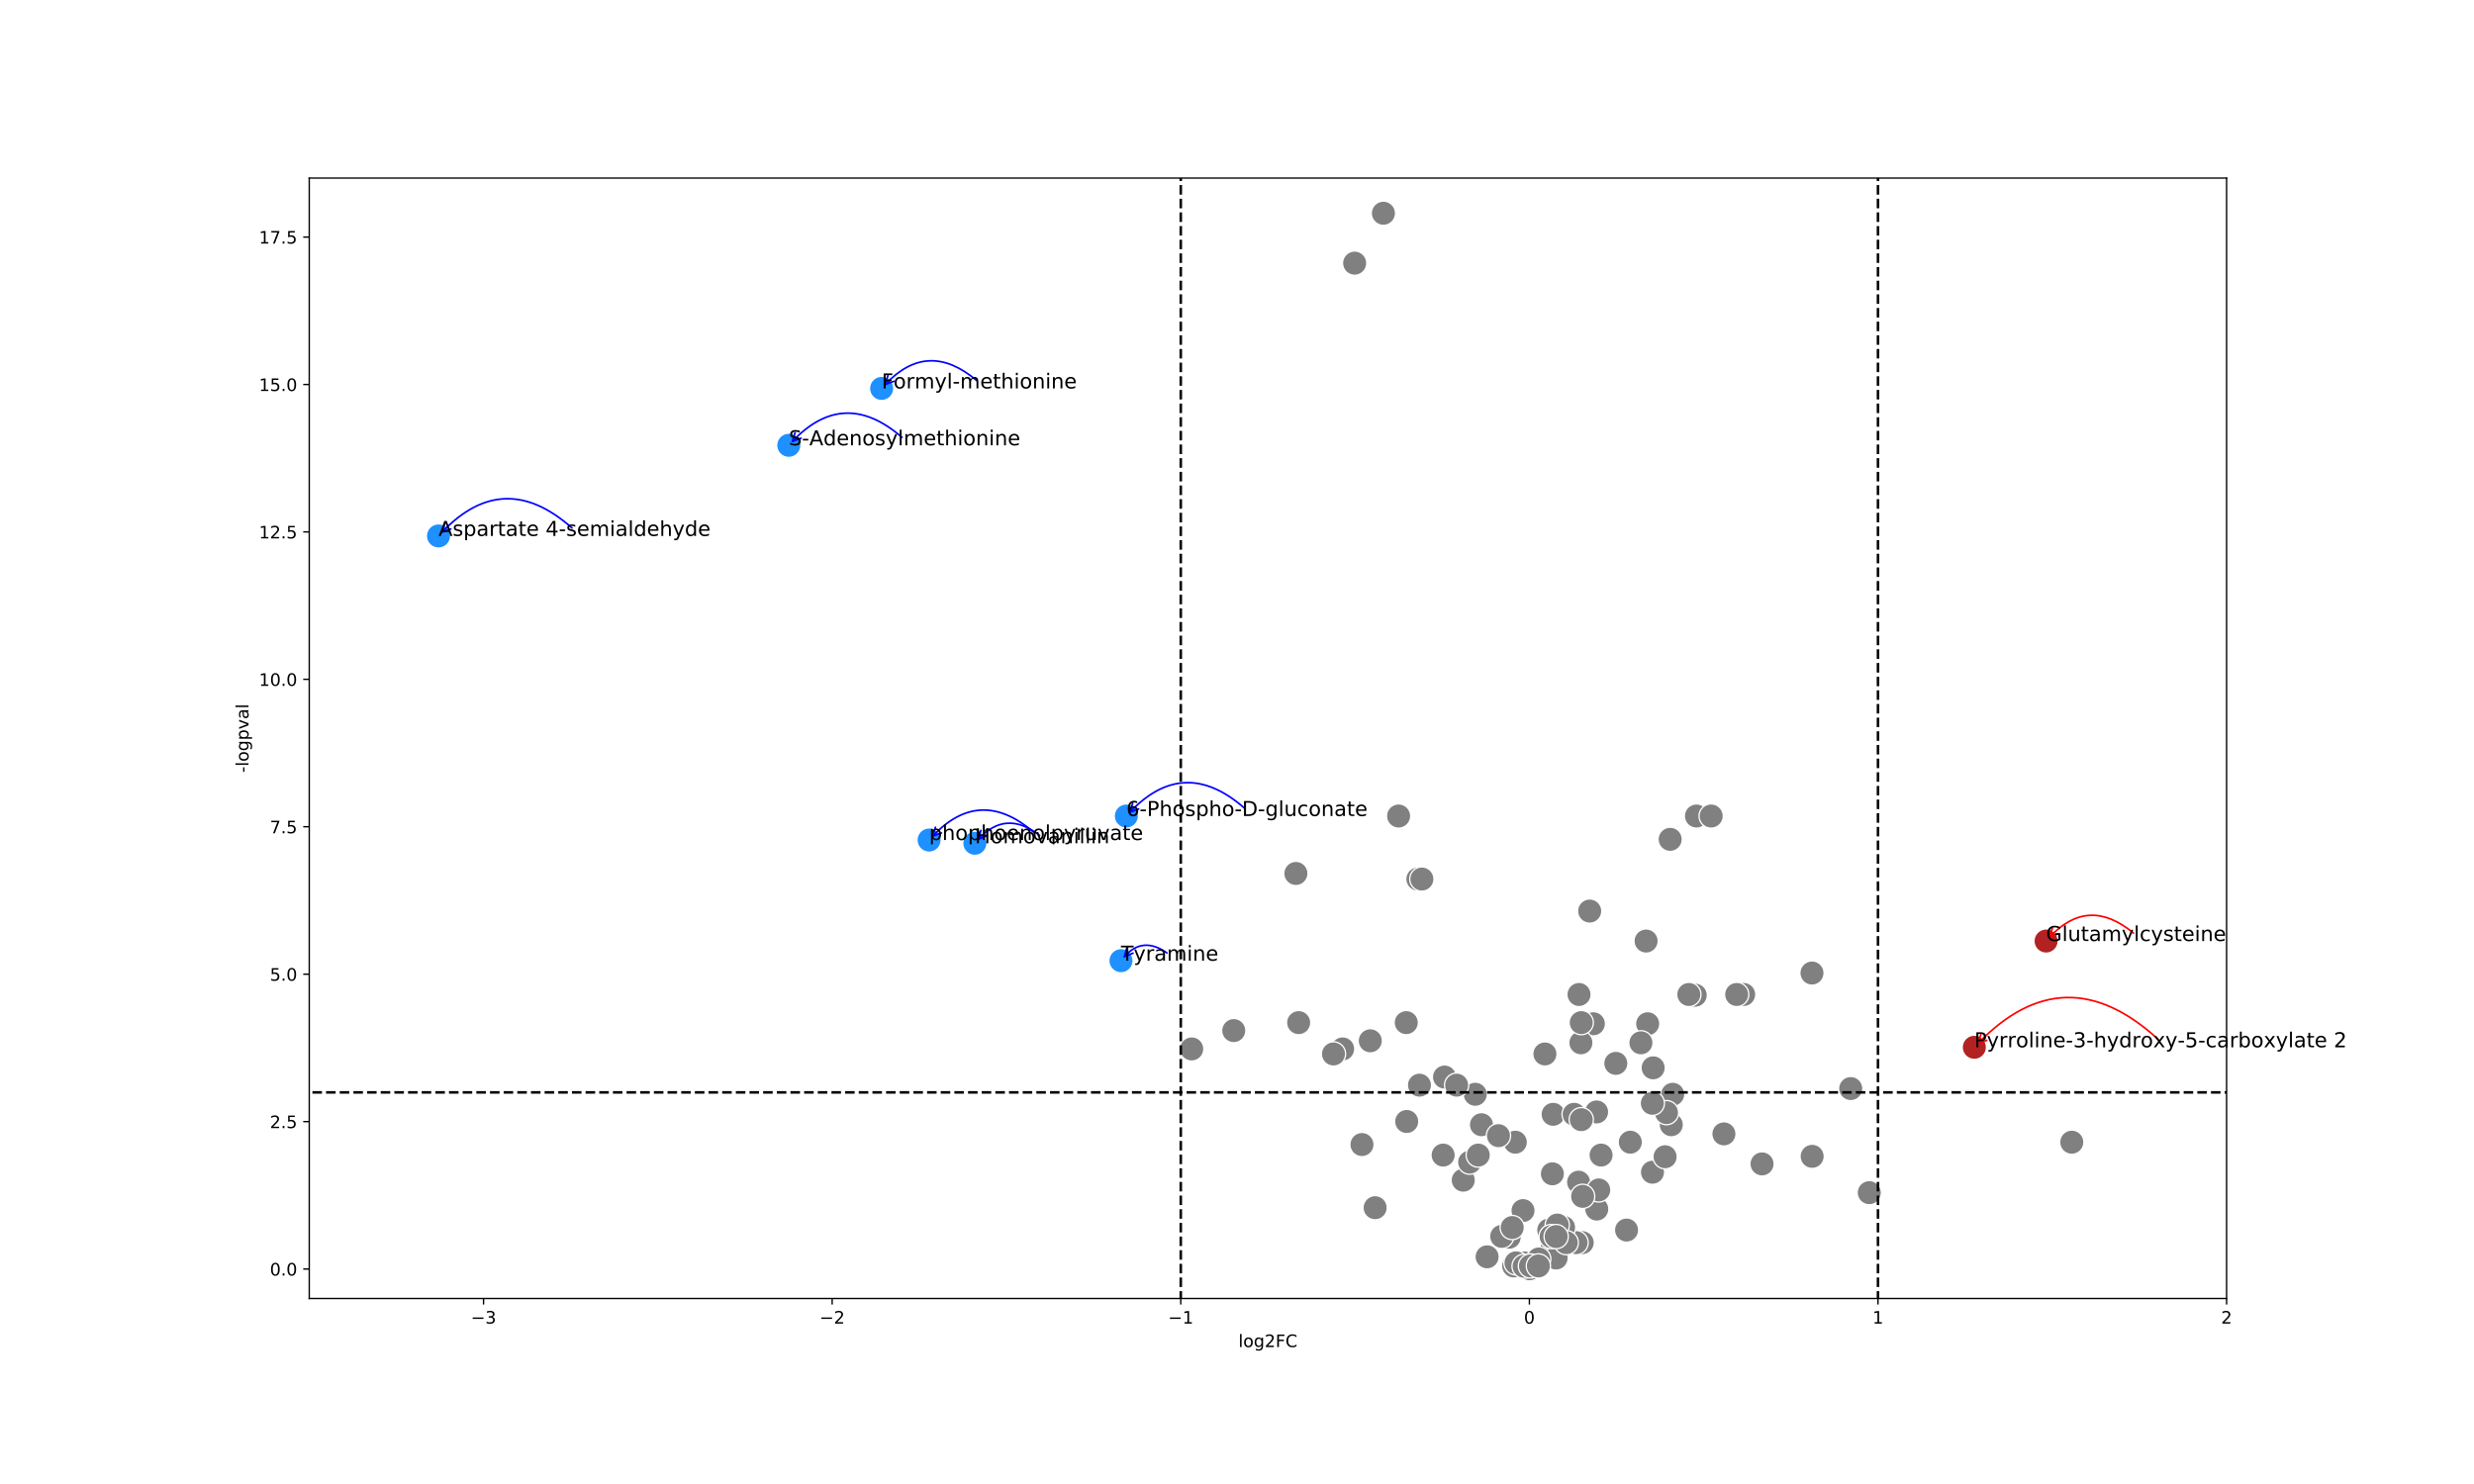 <?xml version="1.0" encoding="utf-8" standalone="no"?>
<!DOCTYPE svg PUBLIC "-//W3C//DTD SVG 1.1//EN"
  "http://www.w3.org/Graphics/SVG/1.1/DTD/svg11.dtd">
<!-- Created with matplotlib (https://matplotlib.org/) -->
<svg height="864pt" version="1.1" viewBox="0 0 1440 864" width="1440pt" xmlns="http://www.w3.org/2000/svg" xmlns:xlink="http://www.w3.org/1999/xlink">
 <defs>
  <style type="text/css">
*{stroke-linecap:butt;stroke-linejoin:round;}
  </style>
 </defs>
 <g id="figure_1">
  <g id="patch_1">
   <path d="M 0 864 
L 1440 864 
L 1440 0 
L 0 0 
z
" style="fill:#ffffff;"/>
  </g>
  <g id="axes_1">
   <g id="patch_2">
    <path d="M 180 756 
L 1296 756 
L 1296 103.68 
L 180 103.68 
z
" style="fill:#ffffff;"/>
   </g>
   <g id="PathCollection_1">
    <defs>
     <path d="M 0 7.071 
C 1.875 7.071 3.674 6.326 5 5 
C 6.326 3.674 7.071 1.875 7.071 0 
C 7.071 -1.875 6.326 -3.674 5 -5 
C 3.674 -6.326 1.875 -7.071 0 -7.071 
C -1.875 -7.071 -3.674 -6.326 -5 -5 
C -6.326 -3.674 -7.071 -1.875 -7.071 0 
C -7.071 1.875 -6.326 3.674 -5 5 
C -3.674 6.326 -1.875 7.071 0 7.071 
z
" id="mff11aef9d0" style="stroke:#ffffff;stroke-width:0.75;"/>
    </defs>
    <g clip-path="url(#p4488086765)">
     <use style="fill:#808080;stroke:#ffffff;stroke-width:0.75;" x="1054.765" xlink:href="#mff11aef9d0" y="673.23"/>
     <use style="fill:#808080;stroke:#ffffff;stroke-width:0.75;" x="959.036" xlink:href="#mff11aef9d0" y="596.041"/>
     <use style="fill:#808080;stroke:#ffffff;stroke-width:0.75;" x="1014.903" xlink:href="#mff11aef9d0" y="578.993"/>
     <use style="fill:#808080;stroke:#ffffff;stroke-width:0.75;" x="958.116" xlink:href="#mff11aef9d0" y="547.876"/>
     <use style="fill:#808080;stroke:#ffffff;stroke-width:0.75;" x="927.422" xlink:href="#mff11aef9d0" y="596.041"/>
     <use style="fill:#808080;stroke:#ffffff;stroke-width:0.75;" x="962.227" xlink:href="#mff11aef9d0" y="621.69"/>
     <use style="fill:#808080;stroke:#ffffff;stroke-width:0.75;" x="826.202" xlink:href="#mff11aef9d0" y="631.792"/>
     <use style="fill:#808080;stroke:#ffffff;stroke-width:0.75;" x="805.223" xlink:href="#mff11aef9d0" y="124.155"/>
     <use style="fill:#808080;stroke:#ffffff;stroke-width:0.75;" x="903.569" xlink:href="#mff11aef9d0" y="683.405"/>
     <use style="fill:#808080;stroke:#ffffff;stroke-width:0.75;" x="904" xlink:href="#mff11aef9d0" y="648.76"/>
     <use style="fill:#808080;stroke:#ffffff;stroke-width:0.75;" x="920.94" xlink:href="#mff11aef9d0" y="723.473"/>
     <use style="fill:#808080;stroke:#ffffff;stroke-width:0.75;" x="931.911" xlink:href="#mff11aef9d0" y="672.502"/>
     <use style="fill:#808080;stroke:#ffffff;stroke-width:0.75;" x="972.137" xlink:href="#mff11aef9d0" y="488.663"/>
     <use style="fill:#808080;stroke:#ffffff;stroke-width:0.75;" x="946.748" xlink:href="#mff11aef9d0" y="716.154"/>
     <use style="fill:#808080;stroke:#ffffff;stroke-width:0.75;" x="920.176" xlink:href="#mff11aef9d0" y="607.131"/>
     <use style="fill:#808080;stroke:#ffffff;stroke-width:0.75;" x="754.274" xlink:href="#mff11aef9d0" y="508.541"/>
     <use style="fill:#808080;stroke:#ffffff;stroke-width:0.75;" x="1010.845" xlink:href="#mff11aef9d0" y="578.993"/>
     <use style="fill:#808080;stroke:#ffffff;stroke-width:0.75;" x="955.102" xlink:href="#mff11aef9d0" y="607.131"/>
     <use style="fill:#808080;stroke:#ffffff;stroke-width:0.75;" x="851.692" xlink:href="#mff11aef9d0" y="687.108"/>
     <use style="fill:#808080;stroke:#ffffff;stroke-width:0.75;" x="878.41" xlink:href="#mff11aef9d0" y="720.318"/>
     <use style="fill:#808080;stroke:#ffffff;stroke-width:0.75;" x="892.267" xlink:href="#mff11aef9d0" y="736.673"/>
     <use style="fill:#808080;stroke:#ffffff;stroke-width:0.75;" x="973.589" xlink:href="#mff11aef9d0" y="637.092"/>
     <use style="fill:#808080;stroke:#ffffff;stroke-width:0.75;" x="818.774" xlink:href="#mff11aef9d0" y="652.939"/>
     <use style="fill:#808080;stroke:#ffffff;stroke-width:0.75;" x="797.58" xlink:href="#mff11aef9d0" y="605.97"/>
     <use style="fill:#808080;stroke:#ffffff;stroke-width:0.75;" x="961.832" xlink:href="#mff11aef9d0" y="682.474"/>
     <use style="fill:#808080;stroke:#ffffff;stroke-width:0.75;" x="1003.404" xlink:href="#mff11aef9d0" y="660.166"/>
     <use style="fill:#808080;stroke:#ffffff;stroke-width:0.75;" x="893.181" xlink:href="#mff11aef9d0" y="735.254"/>
     <use style="fill:#808080;stroke:#ffffff;stroke-width:0.75;" x="1025.6" xlink:href="#mff11aef9d0" y="677.633"/>
     <use style="fill:#808080;stroke:#ffffff;stroke-width:0.75;" x="890.23" xlink:href="#mff11aef9d0" y="738.691"/>
     <use style="fill:#808080;stroke:#ffffff;stroke-width:0.75;" x="972.772" xlink:href="#mff11aef9d0" y="654.824"/>
     <use style="fill:#808080;stroke:#ffffff;stroke-width:0.75;" x="886.9" xlink:href="#mff11aef9d0" y="735.254"/>
     <use style="fill:#808080;stroke:#ffffff;stroke-width:0.75;" x="920.371" xlink:href="#mff11aef9d0" y="595.382"/>
     <use style="fill:#808080;stroke:#ffffff;stroke-width:0.75;" x="916.222" xlink:href="#mff11aef9d0" y="648.76"/>
     <use style="fill:#808080;stroke:#ffffff;stroke-width:0.75;" x="969.977" xlink:href="#mff11aef9d0" y="647.782"/>
     <use style="fill:#808080;stroke:#ffffff;stroke-width:0.75;" x="881.051" xlink:href="#mff11aef9d0" y="737.041"/>
     <use style="fill:#808080;stroke:#ffffff;stroke-width:0.75;" x="693.637" xlink:href="#mff11aef9d0" y="610.694"/>
     <use style="fill:#808080;stroke:#ffffff;stroke-width:0.75;" x="929.307" xlink:href="#mff11aef9d0" y="647.394"/>
     <use style="fill:#808080;stroke:#ffffff;stroke-width:0.75;" x="825.279" xlink:href="#mff11aef9d0" y="511.795"/>
     <use style="fill:#808080;stroke:#ffffff;stroke-width:0.75;" x="899.226" xlink:href="#mff11aef9d0" y="613.621"/>
     <use style="fill:#808080;stroke:#ffffff;stroke-width:0.75;" x="792.736" xlink:href="#mff11aef9d0" y="666.368"/>
     <use style="fill:#808080;stroke:#ffffff;stroke-width:0.75;" x="1205.886" xlink:href="#mff11aef9d0" y="665"/>
     <use style="fill:#808080;stroke:#ffffff;stroke-width:0.75;" x="855.423" xlink:href="#mff11aef9d0" y="676.614"/>
     <use style="fill:#808080;stroke:#ffffff;stroke-width:0.75;" x="781.489" xlink:href="#mff11aef9d0" y="610.694"/>
     <use style="fill:#808080;stroke:#ffffff;stroke-width:0.75;" x="882.395" xlink:href="#mff11aef9d0" y="735.254"/>
     <use style="fill:#808080;stroke:#ffffff;stroke-width:0.75;" x="1054.67" xlink:href="#mff11aef9d0" y="566.511"/>
     <use style="fill:#808080;stroke:#ffffff;stroke-width:0.75;" x="917.349" xlink:href="#mff11aef9d0" y="723.473"/>
     <use style="fill:#808080;stroke:#ffffff;stroke-width:0.75;" x="948.929" xlink:href="#mff11aef9d0" y="665"/>
     <use style="fill:#808080;stroke:#ffffff;stroke-width:0.75;" x="840.784" xlink:href="#mff11aef9d0" y="627.071"/>
     <use style="fill:#808080;stroke:#ffffff;stroke-width:0.75;" x="827.605" xlink:href="#mff11aef9d0" y="511.795"/>
     <use style="fill:#808080;stroke:#ffffff;stroke-width:0.75;" x="776.161" xlink:href="#mff11aef9d0" y="613.621"/>
     <use style="fill:#808080;stroke:#ffffff;stroke-width:0.75;" x="925.277" xlink:href="#mff11aef9d0" y="530.433"/>
     <use style="fill:#808080;stroke:#ffffff;stroke-width:0.75;" x="919.075" xlink:href="#mff11aef9d0" y="578.993"/>
     <use style="fill:#808080;stroke:#ffffff;stroke-width:0.75;" x="986.7" xlink:href="#mff11aef9d0" y="579.41"/>
     <use style="fill:#808080;stroke:#ffffff;stroke-width:0.75;" x="903.205" xlink:href="#mff11aef9d0" y="727.304"/>
     <use style="fill:#808080;stroke:#ffffff;stroke-width:0.75;" x="800.404" xlink:href="#mff11aef9d0" y="703.142"/>
     <use style="fill:#808080;stroke:#ffffff;stroke-width:0.75;" x="788.476" xlink:href="#mff11aef9d0" y="153.205"/>
     <use style="fill:#808080;stroke:#ffffff;stroke-width:0.75;" x="1088.022" xlink:href="#mff11aef9d0" y="694.379"/>
     <use style="fill:#808080;stroke:#ffffff;stroke-width:0.75;" x="905.737" xlink:href="#mff11aef9d0" y="732.426"/>
     <use style="fill:#808080;stroke:#ffffff;stroke-width:0.75;" x="887.101" xlink:href="#mff11aef9d0" y="737.216"/>
     <use style="fill:#808080;stroke:#ffffff;stroke-width:0.75;" x="862.292" xlink:href="#mff11aef9d0" y="654.824"/>
     <use style="fill:#808080;stroke:#ffffff;stroke-width:0.75;" x="901.454" xlink:href="#mff11aef9d0" y="716.154"/>
     <use style="fill:#808080;stroke:#ffffff;stroke-width:0.75;" x="718.11" xlink:href="#mff11aef9d0" y="600.022"/>
     <use style="fill:#808080;stroke:#ffffff;stroke-width:0.75;" x="918.822" xlink:href="#mff11aef9d0" y="688.273"/>
     <use style="fill:#808080;stroke:#ffffff;stroke-width:0.75;" x="886.476" xlink:href="#mff11aef9d0" y="704.82"/>
     <use style="fill:#808080;stroke:#ffffff;stroke-width:0.75;" x="910.082" xlink:href="#mff11aef9d0" y="714.602"/>
     <use style="fill:#808080;stroke:#ffffff;stroke-width:0.75;" x="987.42" xlink:href="#mff11aef9d0" y="475.099"/>
     <use style="fill:#808080;stroke:#ffffff;stroke-width:0.75;" x="814.061" xlink:href="#mff11aef9d0" y="475.099"/>
     <use style="fill:#808080;stroke:#ffffff;stroke-width:0.75;" x="860.417" xlink:href="#mff11aef9d0" y="672.502"/>
     <use style="fill:#808080;stroke:#ffffff;stroke-width:0.75;" x="906.412" xlink:href="#mff11aef9d0" y="713.23"/>
     <use style="fill:#808080;stroke:#ffffff;stroke-width:0.75;" x="1077.216" xlink:href="#mff11aef9d0" y="633.772"/>
     <use style="fill:#808080;stroke:#ffffff;stroke-width:0.75;" x="865.573" xlink:href="#mff11aef9d0" y="731.73"/>
     <use style="fill:#808080;stroke:#ffffff;stroke-width:0.75;" x="940.49" xlink:href="#mff11aef9d0" y="619.099"/>
     <use style="fill:#808080;stroke:#ffffff;stroke-width:0.75;" x="755.88" xlink:href="#mff11aef9d0" y="595.382"/>
     <use style="fill:#808080;stroke:#ffffff;stroke-width:0.75;" x="902.843" xlink:href="#mff11aef9d0" y="719.943"/>
     <use style="fill:#808080;stroke:#ffffff;stroke-width:0.75;" x="818.516" xlink:href="#mff11aef9d0" y="595.382"/>
     <use style="fill:#808080;stroke:#ffffff;stroke-width:0.75;" x="858.675" xlink:href="#mff11aef9d0" y="637.092"/>
     <use style="fill:#808080;stroke:#ffffff;stroke-width:0.75;" x="881.995" xlink:href="#mff11aef9d0" y="665"/>
     <use style="fill:#808080;stroke:#ffffff;stroke-width:0.75;" x="995.983" xlink:href="#mff11aef9d0" y="475.099"/>
     <use style="fill:#808080;stroke:#ffffff;stroke-width:0.75;" x="961.749" xlink:href="#mff11aef9d0" y="642.346"/>
     <use style="fill:#808080;stroke:#ffffff;stroke-width:0.75;" x="929.402" xlink:href="#mff11aef9d0" y="703.929"/>
     <use style="fill:#808080;stroke:#ffffff;stroke-width:0.75;" x="895.622" xlink:href="#mff11aef9d0" y="733.005"/>
     <use style="fill:#808080;stroke:#ffffff;stroke-width:0.75;" x="969.184" xlink:href="#mff11aef9d0" y="673.461"/>
     <use style="fill:#808080;stroke:#ffffff;stroke-width:0.75;" x="911.642" xlink:href="#mff11aef9d0" y="723.473"/>
     <use style="fill:#808080;stroke:#ffffff;stroke-width:0.75;" x="890.806" xlink:href="#mff11aef9d0" y="737.041"/>
     <use style="fill:#808080;stroke:#ffffff;stroke-width:0.75;" x="895.423" xlink:href="#mff11aef9d0" y="737.041"/>
     <use style="fill:#808080;stroke:#ffffff;stroke-width:0.75;" x="920.381" xlink:href="#mff11aef9d0" y="651.879"/>
     <use style="fill:#808080;stroke:#ffffff;stroke-width:0.75;" x="847.828" xlink:href="#mff11aef9d0" y="631.792"/>
     <use style="fill:#808080;stroke:#ffffff;stroke-width:0.75;" x="839.985" xlink:href="#mff11aef9d0" y="672.502"/>
     <use style="fill:#808080;stroke:#ffffff;stroke-width:0.75;" x="905.769" xlink:href="#mff11aef9d0" y="719.943"/>
     <use style="fill:#808080;stroke:#ffffff;stroke-width:0.75;" x="874.084" xlink:href="#mff11aef9d0" y="719.82"/>
     <use style="fill:#808080;stroke:#ffffff;stroke-width:0.75;" x="982.994" xlink:href="#mff11aef9d0" y="578.993"/>
     <use style="fill:#808080;stroke:#ffffff;stroke-width:0.75;" x="872.186" xlink:href="#mff11aef9d0" y="661.2"/>
     <use style="fill:#808080;stroke:#ffffff;stroke-width:0.75;" x="880.187" xlink:href="#mff11aef9d0" y="714.676"/>
     <use style="fill:#808080;stroke:#ffffff;stroke-width:0.75;" x="930.556" xlink:href="#mff11aef9d0" y="692.79"/>
     <use style="fill:#808080;stroke:#ffffff;stroke-width:0.75;" x="921.174" xlink:href="#mff11aef9d0" y="696.526"/>
    </g>
   </g>
   <g id="PathCollection_2">
    <defs>
     <path d="M 0 7.071 
C 1.875 7.071 3.674 6.326 5 5 
C 6.326 3.674 7.071 1.875 7.071 0 
C 7.071 -1.875 6.326 -3.674 5 -5 
C 3.674 -6.326 1.875 -7.071 0 -7.071 
C -1.875 -7.071 -3.674 -6.326 -5 -5 
C -6.326 -3.674 -7.071 -1.875 -7.071 0 
C -7.071 1.875 -6.326 3.674 -5 5 
C -3.674 6.326 -1.875 7.071 0 7.071 
z
" id="m1f1ebd9e98" style="stroke:#ffffff;stroke-width:0.75;"/>
    </defs>
    <g clip-path="url(#p4488086765)">
     <use style="fill:#1e90ff;stroke:#ffffff;stroke-width:0.75;" x="655.586" xlink:href="#m1f1ebd9e98" y="475.099"/>
     <use style="fill:#1e90ff;stroke:#ffffff;stroke-width:0.75;" x="255.232" xlink:href="#m1f1ebd9e98" y="312.034"/>
     <use style="fill:#1e90ff;stroke:#ffffff;stroke-width:0.75;" x="513.157" xlink:href="#m1f1ebd9e98" y="226.147"/>
     <use style="fill:#1e90ff;stroke:#ffffff;stroke-width:0.75;" x="567.416" xlink:href="#m1f1ebd9e98" y="490.962"/>
     <use style="fill:#1e90ff;stroke:#ffffff;stroke-width:0.75;" x="459.115" xlink:href="#m1f1ebd9e98" y="259.266"/>
     <use style="fill:#1e90ff;stroke:#ffffff;stroke-width:0.75;" x="652.475" xlink:href="#m1f1ebd9e98" y="559.32"/>
     <use style="fill:#1e90ff;stroke:#ffffff;stroke-width:0.75;" x="540.789" xlink:href="#m1f1ebd9e98" y="489.08"/>
    </g>
   </g>
   <g id="PathCollection_3">
    <defs>
     <path d="M 0 7.071 
C 1.875 7.071 3.674 6.326 5 5 
C 6.326 3.674 7.071 1.875 7.071 0 
C 7.071 -1.875 6.326 -3.674 5 -5 
C 3.674 -6.326 1.875 -7.071 0 -7.071 
C -1.875 -7.071 -3.674 -6.326 -5 -5 
C -6.326 -3.674 -7.071 -1.875 -7.071 0 
C -7.071 1.875 -6.326 3.674 -5 5 
C -3.674 6.326 -1.875 7.071 0 7.071 
z
" id="m2b438ac062" style="stroke:#ffffff;stroke-width:0.75;"/>
    </defs>
    <g clip-path="url(#p4488086765)">
     <use style="fill:#b22222;stroke:#ffffff;stroke-width:0.75;" x="1190.934" xlink:href="#m2b438ac062" y="547.876"/>
     <use style="fill:#b22222;stroke:#ffffff;stroke-width:0.75;" x="1149.169" xlink:href="#m2b438ac062" y="609.74"/>
    </g>
   </g>
   <g id="matplotlib.axis_1">
    <g id="xtick_1">
     <g id="line2d_1">
      <defs>
       <path d="M 0 0 
L 0 3.5 
" id="mb0820c8637" style="stroke:#000000;stroke-width:0.8;"/>
      </defs>
      <g>
       <use style="stroke:#000000;stroke-width:0.8;" x="281.455" xlink:href="#mb0820c8637" y="756"/>
      </g>
     </g>
     <g id="text_1">
      <!-- −3 -->
      <defs>
       <path d="M 10.594 35.5 
L 73.188 35.5 
L 73.188 27.203 
L 10.594 27.203 
z
" id="DejaVuSans-8722"/>
       <path d="M 40.578 39.312 
Q 47.656 37.797 51.625 33 
Q 55.609 28.219 55.609 21.188 
Q 55.609 10.406 48.188 4.484 
Q 40.766 -1.422 27.094 -1.422 
Q 22.516 -1.422 17.656 -0.516 
Q 12.797 0.391 7.625 2.203 
L 7.625 11.719 
Q 11.719 9.328 16.594 8.109 
Q 21.484 6.891 26.812 6.891 
Q 36.078 6.891 40.938 10.547 
Q 45.797 14.203 45.797 21.188 
Q 45.797 27.641 41.281 31.266 
Q 36.766 34.906 28.719 34.906 
L 20.219 34.906 
L 20.219 43.016 
L 29.109 43.016 
Q 36.375 43.016 40.234 45.922 
Q 44.094 48.828 44.094 54.297 
Q 44.094 59.906 40.109 62.906 
Q 36.141 65.922 28.719 65.922 
Q 24.656 65.922 20.016 65.031 
Q 15.375 64.156 9.812 62.312 
L 9.812 71.094 
Q 15.438 72.656 20.344 73.438 
Q 25.25 74.219 29.594 74.219 
Q 40.828 74.219 47.359 69.109 
Q 53.906 64.016 53.906 55.328 
Q 53.906 49.266 50.438 45.094 
Q 46.969 40.922 40.578 39.312 
z
" id="DejaVuSans-51"/>
      </defs>
      <g transform="translate(274.083 770.598)scale(0.1 -0.1)">
       <use xlink:href="#DejaVuSans-8722"/>
       <use x="83.789" xlink:href="#DejaVuSans-51"/>
      </g>
     </g>
    </g>
    <g id="xtick_2">
     <g id="line2d_2">
      <g>
       <use style="stroke:#000000;stroke-width:0.8;" x="484.364" xlink:href="#mb0820c8637" y="756"/>
      </g>
     </g>
     <g id="text_2">
      <!-- −2 -->
      <defs>
       <path d="M 19.188 8.297 
L 53.609 8.297 
L 53.609 0 
L 7.328 0 
L 7.328 8.297 
Q 12.938 14.109 22.625 23.891 
Q 32.328 33.688 34.812 36.531 
Q 39.547 41.844 41.422 45.531 
Q 43.312 49.219 43.312 52.781 
Q 43.312 58.594 39.234 62.25 
Q 35.156 65.922 28.609 65.922 
Q 23.969 65.922 18.812 64.312 
Q 13.672 62.703 7.812 59.422 
L 7.812 69.391 
Q 13.766 71.781 18.938 73 
Q 24.125 74.219 28.422 74.219 
Q 39.75 74.219 46.484 68.547 
Q 53.219 62.891 53.219 53.422 
Q 53.219 48.922 51.531 44.891 
Q 49.859 40.875 45.406 35.406 
Q 44.188 33.984 37.641 27.219 
Q 31.109 20.453 19.188 8.297 
z
" id="DejaVuSans-50"/>
      </defs>
      <g transform="translate(476.993 770.598)scale(0.1 -0.1)">
       <use xlink:href="#DejaVuSans-8722"/>
       <use x="83.789" xlink:href="#DejaVuSans-50"/>
      </g>
     </g>
    </g>
    <g id="xtick_3">
     <g id="line2d_3">
      <g>
       <use style="stroke:#000000;stroke-width:0.8;" x="687.273" xlink:href="#mb0820c8637" y="756"/>
      </g>
     </g>
     <g id="text_3">
      <!-- −1 -->
      <defs>
       <path d="M 12.406 8.297 
L 28.516 8.297 
L 28.516 63.922 
L 10.984 60.406 
L 10.984 69.391 
L 28.422 72.906 
L 38.281 72.906 
L 38.281 8.297 
L 54.391 8.297 
L 54.391 0 
L 12.406 0 
z
" id="DejaVuSans-49"/>
      </defs>
      <g transform="translate(679.902 770.598)scale(0.1 -0.1)">
       <use xlink:href="#DejaVuSans-8722"/>
       <use x="83.789" xlink:href="#DejaVuSans-49"/>
      </g>
     </g>
    </g>
    <g id="xtick_4">
     <g id="line2d_4">
      <g>
       <use style="stroke:#000000;stroke-width:0.8;" x="890.182" xlink:href="#mb0820c8637" y="756"/>
      </g>
     </g>
     <g id="text_4">
      <!-- 0 -->
      <defs>
       <path d="M 31.781 66.406 
Q 24.172 66.406 20.328 58.906 
Q 16.5 51.422 16.5 36.375 
Q 16.5 21.391 20.328 13.891 
Q 24.172 6.391 31.781 6.391 
Q 39.453 6.391 43.281 13.891 
Q 47.125 21.391 47.125 36.375 
Q 47.125 51.422 43.281 58.906 
Q 39.453 66.406 31.781 66.406 
z
M 31.781 74.219 
Q 44.047 74.219 50.516 64.516 
Q 56.984 54.828 56.984 36.375 
Q 56.984 17.969 50.516 8.266 
Q 44.047 -1.422 31.781 -1.422 
Q 19.531 -1.422 13.062 8.266 
Q 6.594 17.969 6.594 36.375 
Q 6.594 54.828 13.062 64.516 
Q 19.531 74.219 31.781 74.219 
z
" id="DejaVuSans-48"/>
      </defs>
      <g transform="translate(887.001 770.598)scale(0.1 -0.1)">
       <use xlink:href="#DejaVuSans-48"/>
      </g>
     </g>
    </g>
    <g id="xtick_5">
     <g id="line2d_5">
      <g>
       <use style="stroke:#000000;stroke-width:0.8;" x="1093.091" xlink:href="#mb0820c8637" y="756"/>
      </g>
     </g>
     <g id="text_5">
      <!-- 1 -->
      <g transform="translate(1089.91 770.598)scale(0.1 -0.1)">
       <use xlink:href="#DejaVuSans-49"/>
      </g>
     </g>
    </g>
    <g id="xtick_6">
     <g id="line2d_6">
      <g>
       <use style="stroke:#000000;stroke-width:0.8;" x="1296" xlink:href="#mb0820c8637" y="756"/>
      </g>
     </g>
     <g id="text_6">
      <!-- 2 -->
      <g transform="translate(1292.819 770.598)scale(0.1 -0.1)">
       <use xlink:href="#DejaVuSans-50"/>
      </g>
     </g>
    </g>
    <g id="text_7">
     <!-- log2FC -->
     <defs>
      <path d="M 9.422 75.984 
L 18.406 75.984 
L 18.406 0 
L 9.422 0 
z
" id="DejaVuSans-108"/>
      <path d="M 30.609 48.391 
Q 23.391 48.391 19.188 42.75 
Q 14.984 37.109 14.984 27.297 
Q 14.984 17.484 19.156 11.844 
Q 23.344 6.203 30.609 6.203 
Q 37.797 6.203 41.984 11.859 
Q 46.188 17.531 46.188 27.297 
Q 46.188 37.016 41.984 42.703 
Q 37.797 48.391 30.609 48.391 
z
M 30.609 56 
Q 42.328 56 49.016 48.375 
Q 55.719 40.766 55.719 27.297 
Q 55.719 13.875 49.016 6.219 
Q 42.328 -1.422 30.609 -1.422 
Q 18.844 -1.422 12.172 6.219 
Q 5.516 13.875 5.516 27.297 
Q 5.516 40.766 12.172 48.375 
Q 18.844 56 30.609 56 
z
" id="DejaVuSans-111"/>
      <path d="M 45.406 27.984 
Q 45.406 37.75 41.375 43.109 
Q 37.359 48.484 30.078 48.484 
Q 22.859 48.484 18.828 43.109 
Q 14.797 37.75 14.797 27.984 
Q 14.797 18.266 18.828 12.891 
Q 22.859 7.516 30.078 7.516 
Q 37.359 7.516 41.375 12.891 
Q 45.406 18.266 45.406 27.984 
z
M 54.391 6.781 
Q 54.391 -7.172 48.188 -13.984 
Q 42 -20.797 29.203 -20.797 
Q 24.469 -20.797 20.266 -20.094 
Q 16.062 -19.391 12.109 -17.922 
L 12.109 -9.188 
Q 16.062 -11.328 19.922 -12.344 
Q 23.781 -13.375 27.781 -13.375 
Q 36.625 -13.375 41.016 -8.766 
Q 45.406 -4.156 45.406 5.172 
L 45.406 9.625 
Q 42.625 4.781 38.281 2.391 
Q 33.938 0 27.875 0 
Q 17.828 0 11.672 7.656 
Q 5.516 15.328 5.516 27.984 
Q 5.516 40.672 11.672 48.328 
Q 17.828 56 27.875 56 
Q 33.938 56 38.281 53.609 
Q 42.625 51.219 45.406 46.391 
L 45.406 54.688 
L 54.391 54.688 
z
" id="DejaVuSans-103"/>
      <path d="M 9.812 72.906 
L 51.703 72.906 
L 51.703 64.594 
L 19.672 64.594 
L 19.672 43.109 
L 48.578 43.109 
L 48.578 34.812 
L 19.672 34.812 
L 19.672 0 
L 9.812 0 
z
" id="DejaVuSans-70"/>
      <path d="M 64.406 67.281 
L 64.406 56.891 
Q 59.422 61.531 53.781 63.812 
Q 48.141 66.109 41.797 66.109 
Q 29.297 66.109 22.656 58.469 
Q 16.016 50.828 16.016 36.375 
Q 16.016 21.969 22.656 14.328 
Q 29.297 6.688 41.797 6.688 
Q 48.141 6.688 53.781 8.984 
Q 59.422 11.281 64.406 15.922 
L 64.406 5.609 
Q 59.234 2.094 53.438 0.328 
Q 47.656 -1.422 41.219 -1.422 
Q 24.656 -1.422 15.125 8.703 
Q 5.609 18.844 5.609 36.375 
Q 5.609 53.953 15.125 64.078 
Q 24.656 74.219 41.219 74.219 
Q 47.75 74.219 53.531 72.484 
Q 59.328 70.75 64.406 67.281 
z
" id="DejaVuSans-67"/>
     </defs>
     <g transform="translate(720.829 784.277)scale(0.1 -0.1)">
      <use xlink:href="#DejaVuSans-108"/>
      <use x="27.783" xlink:href="#DejaVuSans-111"/>
      <use x="88.965" xlink:href="#DejaVuSans-103"/>
      <use x="152.441" xlink:href="#DejaVuSans-50"/>
      <use x="216.064" xlink:href="#DejaVuSans-70"/>
      <use x="273.584" xlink:href="#DejaVuSans-67"/>
     </g>
    </g>
   </g>
   <g id="matplotlib.axis_2">
    <g id="ytick_1">
     <g id="line2d_7">
      <defs>
       <path d="M 0 0 
L -3.5 0 
" id="m91752b9efe" style="stroke:#000000;stroke-width:0.8;"/>
      </defs>
      <g>
       <use style="stroke:#000000;stroke-width:0.8;" x="180" xlink:href="#m91752b9efe" y="738.834"/>
      </g>
     </g>
     <g id="text_8">
      <!-- 0.0 -->
      <defs>
       <path d="M 10.688 12.406 
L 21 12.406 
L 21 0 
L 10.688 0 
z
" id="DejaVuSans-46"/>
      </defs>
      <g transform="translate(157.097 742.633)scale(0.1 -0.1)">
       <use xlink:href="#DejaVuSans-48"/>
       <use x="63.623" xlink:href="#DejaVuSans-46"/>
       <use x="95.41" xlink:href="#DejaVuSans-48"/>
      </g>
     </g>
    </g>
    <g id="ytick_2">
     <g id="line2d_8">
      <g>
       <use style="stroke:#000000;stroke-width:0.8;" x="180" xlink:href="#m91752b9efe" y="653.002"/>
      </g>
     </g>
     <g id="text_9">
      <!-- 2.5 -->
      <defs>
       <path d="M 10.797 72.906 
L 49.516 72.906 
L 49.516 64.594 
L 19.828 64.594 
L 19.828 46.734 
Q 21.969 47.469 24.109 47.828 
Q 26.266 48.188 28.422 48.188 
Q 40.625 48.188 47.75 41.5 
Q 54.891 34.812 54.891 23.391 
Q 54.891 11.625 47.562 5.094 
Q 40.234 -1.422 26.906 -1.422 
Q 22.312 -1.422 17.547 -0.641 
Q 12.797 0.141 7.719 1.703 
L 7.719 11.625 
Q 12.109 9.234 16.797 8.062 
Q 21.484 6.891 26.703 6.891 
Q 35.156 6.891 40.078 11.328 
Q 45.016 15.766 45.016 23.391 
Q 45.016 31 40.078 35.438 
Q 35.156 39.891 26.703 39.891 
Q 22.75 39.891 18.812 39.016 
Q 14.891 38.141 10.797 36.281 
z
" id="DejaVuSans-53"/>
      </defs>
      <g transform="translate(157.097 656.801)scale(0.1 -0.1)">
       <use xlink:href="#DejaVuSans-50"/>
       <use x="63.623" xlink:href="#DejaVuSans-46"/>
       <use x="95.41" xlink:href="#DejaVuSans-53"/>
      </g>
     </g>
    </g>
    <g id="ytick_3">
     <g id="line2d_9">
      <g>
       <use style="stroke:#000000;stroke-width:0.8;" x="180" xlink:href="#m91752b9efe" y="567.171"/>
      </g>
     </g>
     <g id="text_10">
      <!-- 5.0 -->
      <g transform="translate(157.097 570.97)scale(0.1 -0.1)">
       <use xlink:href="#DejaVuSans-53"/>
       <use x="63.623" xlink:href="#DejaVuSans-46"/>
       <use x="95.41" xlink:href="#DejaVuSans-48"/>
      </g>
     </g>
    </g>
    <g id="ytick_4">
     <g id="line2d_10">
      <g>
       <use style="stroke:#000000;stroke-width:0.8;" x="180" xlink:href="#m91752b9efe" y="481.339"/>
      </g>
     </g>
     <g id="text_11">
      <!-- 7.5 -->
      <defs>
       <path d="M 8.203 72.906 
L 55.078 72.906 
L 55.078 68.703 
L 28.609 0 
L 18.312 0 
L 43.219 64.594 
L 8.203 64.594 
z
" id="DejaVuSans-55"/>
      </defs>
      <g transform="translate(157.097 485.138)scale(0.1 -0.1)">
       <use xlink:href="#DejaVuSans-55"/>
       <use x="63.623" xlink:href="#DejaVuSans-46"/>
       <use x="95.41" xlink:href="#DejaVuSans-53"/>
      </g>
     </g>
    </g>
    <g id="ytick_5">
     <g id="line2d_11">
      <g>
       <use style="stroke:#000000;stroke-width:0.8;" x="180" xlink:href="#m91752b9efe" y="395.507"/>
      </g>
     </g>
     <g id="text_12">
      <!-- 10.0 -->
      <g transform="translate(150.734 399.307)scale(0.1 -0.1)">
       <use xlink:href="#DejaVuSans-49"/>
       <use x="63.623" xlink:href="#DejaVuSans-48"/>
       <use x="127.246" xlink:href="#DejaVuSans-46"/>
       <use x="159.033" xlink:href="#DejaVuSans-48"/>
      </g>
     </g>
    </g>
    <g id="ytick_6">
     <g id="line2d_12">
      <g>
       <use style="stroke:#000000;stroke-width:0.8;" x="180" xlink:href="#m91752b9efe" y="309.676"/>
      </g>
     </g>
     <g id="text_13">
      <!-- 12.5 -->
      <g transform="translate(150.734 313.475)scale(0.1 -0.1)">
       <use xlink:href="#DejaVuSans-49"/>
       <use x="63.623" xlink:href="#DejaVuSans-50"/>
       <use x="127.246" xlink:href="#DejaVuSans-46"/>
       <use x="159.033" xlink:href="#DejaVuSans-53"/>
      </g>
     </g>
    </g>
    <g id="ytick_7">
     <g id="line2d_13">
      <g>
       <use style="stroke:#000000;stroke-width:0.8;" x="180" xlink:href="#m91752b9efe" y="223.844"/>
      </g>
     </g>
     <g id="text_14">
      <!-- 15.0 -->
      <g transform="translate(150.734 227.643)scale(0.1 -0.1)">
       <use xlink:href="#DejaVuSans-49"/>
       <use x="63.623" xlink:href="#DejaVuSans-53"/>
       <use x="127.246" xlink:href="#DejaVuSans-46"/>
       <use x="159.033" xlink:href="#DejaVuSans-48"/>
      </g>
     </g>
    </g>
    <g id="ytick_8">
     <g id="line2d_14">
      <g>
       <use style="stroke:#000000;stroke-width:0.8;" x="180" xlink:href="#m91752b9efe" y="138.013"/>
      </g>
     </g>
     <g id="text_15">
      <!-- 17.5 -->
      <g transform="translate(150.734 141.812)scale(0.1 -0.1)">
       <use xlink:href="#DejaVuSans-49"/>
       <use x="63.623" xlink:href="#DejaVuSans-55"/>
       <use x="127.246" xlink:href="#DejaVuSans-46"/>
       <use x="159.033" xlink:href="#DejaVuSans-53"/>
      </g>
     </g>
    </g>
    <g id="text_16">
     <!-- -logpval -->
     <defs>
      <path d="M 4.891 31.391 
L 31.203 31.391 
L 31.203 23.391 
L 4.891 23.391 
z
" id="DejaVuSans-45"/>
      <path d="M 18.109 8.203 
L 18.109 -20.797 
L 9.078 -20.797 
L 9.078 54.688 
L 18.109 54.688 
L 18.109 46.391 
Q 20.953 51.266 25.266 53.625 
Q 29.594 56 35.594 56 
Q 45.562 56 51.781 48.094 
Q 58.016 40.188 58.016 27.297 
Q 58.016 14.406 51.781 6.484 
Q 45.562 -1.422 35.594 -1.422 
Q 29.594 -1.422 25.266 0.953 
Q 20.953 3.328 18.109 8.203 
z
M 48.688 27.297 
Q 48.688 37.203 44.609 42.844 
Q 40.531 48.484 33.406 48.484 
Q 26.266 48.484 22.188 42.844 
Q 18.109 37.203 18.109 27.297 
Q 18.109 17.391 22.188 11.75 
Q 26.266 6.109 33.406 6.109 
Q 40.531 6.109 44.609 11.75 
Q 48.688 17.391 48.688 27.297 
z
" id="DejaVuSans-112"/>
      <path d="M 2.984 54.688 
L 12.5 54.688 
L 29.594 8.797 
L 46.688 54.688 
L 56.203 54.688 
L 35.688 0 
L 23.484 0 
z
" id="DejaVuSans-118"/>
      <path d="M 34.281 27.484 
Q 23.391 27.484 19.188 25 
Q 14.984 22.516 14.984 16.5 
Q 14.984 11.719 18.141 8.906 
Q 21.297 6.109 26.703 6.109 
Q 34.188 6.109 38.703 11.406 
Q 43.219 16.703 43.219 25.484 
L 43.219 27.484 
z
M 52.203 31.203 
L 52.203 0 
L 43.219 0 
L 43.219 8.297 
Q 40.141 3.328 35.547 0.953 
Q 30.953 -1.422 24.312 -1.422 
Q 15.922 -1.422 10.953 3.297 
Q 6 8.016 6 15.922 
Q 6 25.141 12.172 29.828 
Q 18.359 34.516 30.609 34.516 
L 43.219 34.516 
L 43.219 35.406 
Q 43.219 41.609 39.141 45 
Q 35.062 48.391 27.688 48.391 
Q 23 48.391 18.547 47.266 
Q 14.109 46.141 10.016 43.891 
L 10.016 52.203 
Q 14.938 54.109 19.578 55.047 
Q 24.219 56 28.609 56 
Q 40.484 56 46.344 49.844 
Q 52.203 43.703 52.203 31.203 
z
" id="DejaVuSans-97"/>
     </defs>
     <g transform="translate(144.655 449.853)rotate(-90)scale(0.1 -0.1)">
      <use xlink:href="#DejaVuSans-45"/>
      <use x="36.084" xlink:href="#DejaVuSans-108"/>
      <use x="63.867" xlink:href="#DejaVuSans-111"/>
      <use x="125.049" xlink:href="#DejaVuSans-103"/>
      <use x="188.525" xlink:href="#DejaVuSans-112"/>
      <use x="252.002" xlink:href="#DejaVuSans-118"/>
      <use x="311.182" xlink:href="#DejaVuSans-97"/>
      <use x="372.461" xlink:href="#DejaVuSans-108"/>
     </g>
    </g>
   </g>
   <g id="line2d_15">
    <path clip-path="url(#p4488086765)" d="M 687.273 773.166 
L 687.273 86.514 
" style="fill:none;stroke:#000000;stroke-dasharray:5.55,2.4;stroke-dashoffset:0;stroke-width:1.5;"/>
   </g>
   <g id="line2d_16">
    <path clip-path="url(#p4488086765)" d="M 1093.091 773.166 
L 1093.091 86.514 
" style="fill:none;stroke:#000000;stroke-dasharray:5.55,2.4;stroke-dashoffset:0;stroke-width:1.5;"/>
   </g>
   <g id="line2d_17">
    <path clip-path="url(#p4488086765)" d="M -1 635.982 
L 1441 635.982 
" style="fill:none;stroke:#000000;stroke-dasharray:5.55,2.4;stroke-dashoffset:0;stroke-width:1.5;"/>
   </g>
   <g id="patch_3">
    <path d="M 180 756 
L 180 103.68 
" style="fill:none;stroke:#000000;stroke-linecap:square;stroke-linejoin:miter;stroke-width:0.8;"/>
   </g>
   <g id="patch_4">
    <path d="M 1296 756 
L 1296 103.68 
" style="fill:none;stroke:#000000;stroke-linecap:square;stroke-linejoin:miter;stroke-width:0.8;"/>
   </g>
   <g id="patch_5">
    <path d="M 180 756 
L 1296 756 
" style="fill:none;stroke:#000000;stroke-linecap:square;stroke-linejoin:miter;stroke-width:0.8;"/>
   </g>
   <g id="patch_6">
    <path d="M 180 103.68 
L 1296 103.68 
" style="fill:none;stroke:#000000;stroke-linecap:square;stroke-linejoin:miter;stroke-width:0.8;"/>
   </g>
   <g id="patch_7">
    <path d="M 724.295 470.455 
Q 689.096 439.739 657.714 472.824 
" style="fill:none;stroke:#0000ff;stroke-linecap:round;"/>
    <path d="M 662.759 470.993 
L 657.714 472.824 
L 659.276 467.69 
" style="fill:none;stroke:#0000ff;stroke-linecap:round;"/>
   </g>
   <g id="text_17">
    <!-- 6-Phospho-D-gluconate -->
    <defs>
     <path d="M 33.016 40.375 
Q 26.375 40.375 22.484 35.828 
Q 18.609 31.297 18.609 23.391 
Q 18.609 15.531 22.484 10.953 
Q 26.375 6.391 33.016 6.391 
Q 39.656 6.391 43.531 10.953 
Q 47.406 15.531 47.406 23.391 
Q 47.406 31.297 43.531 35.828 
Q 39.656 40.375 33.016 40.375 
z
M 52.594 71.297 
L 52.594 62.312 
Q 48.875 64.062 45.094 64.984 
Q 41.312 65.922 37.594 65.922 
Q 27.828 65.922 22.672 59.328 
Q 17.531 52.734 16.797 39.406 
Q 19.672 43.656 24.016 45.922 
Q 28.375 48.188 33.594 48.188 
Q 44.578 48.188 50.953 41.516 
Q 57.328 34.859 57.328 23.391 
Q 57.328 12.156 50.688 5.359 
Q 44.047 -1.422 33.016 -1.422 
Q 20.359 -1.422 13.672 8.266 
Q 6.984 17.969 6.984 36.375 
Q 6.984 53.656 15.188 63.938 
Q 23.391 74.219 37.203 74.219 
Q 40.922 74.219 44.703 73.484 
Q 48.484 72.75 52.594 71.297 
z
" id="DejaVuSans-54"/>
     <path d="M 19.672 64.797 
L 19.672 37.406 
L 32.078 37.406 
Q 38.969 37.406 42.719 40.969 
Q 46.484 44.531 46.484 51.125 
Q 46.484 57.672 42.719 61.234 
Q 38.969 64.797 32.078 64.797 
z
M 9.812 72.906 
L 32.078 72.906 
Q 44.344 72.906 50.609 67.359 
Q 56.891 61.812 56.891 51.125 
Q 56.891 40.328 50.609 34.812 
Q 44.344 29.297 32.078 29.297 
L 19.672 29.297 
L 19.672 0 
L 9.812 0 
z
" id="DejaVuSans-80"/>
     <path d="M 54.891 33.016 
L 54.891 0 
L 45.906 0 
L 45.906 32.719 
Q 45.906 40.484 42.875 44.328 
Q 39.844 48.188 33.797 48.188 
Q 26.516 48.188 22.312 43.547 
Q 18.109 38.922 18.109 30.906 
L 18.109 0 
L 9.078 0 
L 9.078 75.984 
L 18.109 75.984 
L 18.109 46.188 
Q 21.344 51.125 25.703 53.562 
Q 30.078 56 35.797 56 
Q 45.219 56 50.047 50.172 
Q 54.891 44.344 54.891 33.016 
z
" id="DejaVuSans-104"/>
     <path d="M 44.281 53.078 
L 44.281 44.578 
Q 40.484 46.531 36.375 47.5 
Q 32.281 48.484 27.875 48.484 
Q 21.188 48.484 17.844 46.438 
Q 14.5 44.391 14.5 40.281 
Q 14.5 37.156 16.891 35.375 
Q 19.281 33.594 26.516 31.984 
L 29.594 31.297 
Q 39.156 29.25 43.188 25.516 
Q 47.219 21.781 47.219 15.094 
Q 47.219 7.469 41.188 3.016 
Q 35.156 -1.422 24.609 -1.422 
Q 20.219 -1.422 15.453 -0.562 
Q 10.688 0.297 5.422 2 
L 5.422 11.281 
Q 10.406 8.688 15.234 7.391 
Q 20.062 6.109 24.812 6.109 
Q 31.156 6.109 34.562 8.281 
Q 37.984 10.453 37.984 14.406 
Q 37.984 18.062 35.516 20.016 
Q 33.062 21.969 24.703 23.781 
L 21.578 24.516 
Q 13.234 26.266 9.516 29.906 
Q 5.812 33.547 5.812 39.891 
Q 5.812 47.609 11.281 51.797 
Q 16.75 56 26.812 56 
Q 31.781 56 36.172 55.266 
Q 40.578 54.547 44.281 53.078 
z
" id="DejaVuSans-115"/>
     <path d="M 19.672 64.797 
L 19.672 8.109 
L 31.594 8.109 
Q 46.688 8.109 53.688 14.938 
Q 60.688 21.781 60.688 36.531 
Q 60.688 51.172 53.688 57.984 
Q 46.688 64.797 31.594 64.797 
z
M 9.812 72.906 
L 30.078 72.906 
Q 51.266 72.906 61.172 64.094 
Q 71.094 55.281 71.094 36.531 
Q 71.094 17.672 61.125 8.828 
Q 51.172 0 30.078 0 
L 9.812 0 
z
" id="DejaVuSans-68"/>
     <path d="M 8.5 21.578 
L 8.5 54.688 
L 17.484 54.688 
L 17.484 21.922 
Q 17.484 14.156 20.5 10.266 
Q 23.531 6.391 29.594 6.391 
Q 36.859 6.391 41.078 11.031 
Q 45.312 15.672 45.312 23.688 
L 45.312 54.688 
L 54.297 54.688 
L 54.297 0 
L 45.312 0 
L 45.312 8.406 
Q 42.047 3.422 37.719 1 
Q 33.406 -1.422 27.688 -1.422 
Q 18.266 -1.422 13.375 4.438 
Q 8.5 10.297 8.5 21.578 
z
M 31.109 56 
z
" id="DejaVuSans-117"/>
     <path d="M 48.781 52.594 
L 48.781 44.188 
Q 44.969 46.297 41.141 47.344 
Q 37.312 48.391 33.406 48.391 
Q 24.656 48.391 19.812 42.844 
Q 14.984 37.312 14.984 27.297 
Q 14.984 17.281 19.812 11.734 
Q 24.656 6.203 33.406 6.203 
Q 37.312 6.203 41.141 7.25 
Q 44.969 8.297 48.781 10.406 
L 48.781 2.094 
Q 45.016 0.344 40.984 -0.531 
Q 36.969 -1.422 32.422 -1.422 
Q 20.062 -1.422 12.781 6.344 
Q 5.516 14.109 5.516 27.297 
Q 5.516 40.672 12.859 48.328 
Q 20.219 56 33.016 56 
Q 37.156 56 41.109 55.141 
Q 45.062 54.297 48.781 52.594 
z
" id="DejaVuSans-99"/>
     <path d="M 54.891 33.016 
L 54.891 0 
L 45.906 0 
L 45.906 32.719 
Q 45.906 40.484 42.875 44.328 
Q 39.844 48.188 33.797 48.188 
Q 26.516 48.188 22.312 43.547 
Q 18.109 38.922 18.109 30.906 
L 18.109 0 
L 9.078 0 
L 9.078 54.688 
L 18.109 54.688 
L 18.109 46.188 
Q 21.344 51.125 25.703 53.562 
Q 30.078 56 35.797 56 
Q 45.219 56 50.047 50.172 
Q 54.891 44.344 54.891 33.016 
z
" id="DejaVuSans-110"/>
     <path d="M 18.312 70.219 
L 18.312 54.688 
L 36.812 54.688 
L 36.812 47.703 
L 18.312 47.703 
L 18.312 18.016 
Q 18.312 11.328 20.141 9.422 
Q 21.969 7.516 27.594 7.516 
L 36.812 7.516 
L 36.812 0 
L 27.594 0 
Q 17.188 0 13.234 3.875 
Q 9.281 7.766 9.281 18.016 
L 9.281 47.703 
L 2.688 47.703 
L 2.688 54.688 
L 9.281 54.688 
L 9.281 70.219 
z
" id="DejaVuSans-116"/>
     <path d="M 56.203 29.594 
L 56.203 25.203 
L 14.891 25.203 
Q 15.484 15.922 20.484 11.062 
Q 25.484 6.203 34.422 6.203 
Q 39.594 6.203 44.453 7.469 
Q 49.312 8.734 54.109 11.281 
L 54.109 2.781 
Q 49.266 0.734 44.188 -0.344 
Q 39.109 -1.422 33.891 -1.422 
Q 20.797 -1.422 13.156 6.188 
Q 5.516 13.812 5.516 26.812 
Q 5.516 40.234 12.766 48.109 
Q 20.016 56 32.328 56 
Q 43.359 56 49.781 48.891 
Q 56.203 41.797 56.203 29.594 
z
M 47.219 32.234 
Q 47.125 39.594 43.094 43.984 
Q 39.062 48.391 32.422 48.391 
Q 24.906 48.391 20.391 44.141 
Q 15.875 39.891 15.188 32.172 
z
" id="DejaVuSans-101"/>
    </defs>
    <g transform="translate(655.586 475.099)scale(0.12 -0.12)">
     <use xlink:href="#DejaVuSans-54"/>
     <use x="63.623" xlink:href="#DejaVuSans-45"/>
     <use x="99.707" xlink:href="#DejaVuSans-80"/>
     <use x="160.01" xlink:href="#DejaVuSans-104"/>
     <use x="223.389" xlink:href="#DejaVuSans-111"/>
     <use x="284.57" xlink:href="#DejaVuSans-115"/>
     <use x="336.67" xlink:href="#DejaVuSans-112"/>
     <use x="400.146" xlink:href="#DejaVuSans-104"/>
     <use x="463.525" xlink:href="#DejaVuSans-111"/>
     <use x="524.723" xlink:href="#DejaVuSans-45"/>
     <use x="560.807" xlink:href="#DejaVuSans-68"/>
     <use x="637.809" xlink:href="#DejaVuSans-45"/>
     <use x="673.893" xlink:href="#DejaVuSans-103"/>
     <use x="737.369" xlink:href="#DejaVuSans-108"/>
     <use x="765.152" xlink:href="#DejaVuSans-117"/>
     <use x="828.531" xlink:href="#DejaVuSans-99"/>
     <use x="883.512" xlink:href="#DejaVuSans-111"/>
     <use x="944.693" xlink:href="#DejaVuSans-110"/>
     <use x="1008.072" xlink:href="#DejaVuSans-97"/>
     <use x="1069.352" xlink:href="#DejaVuSans-116"/>
     <use x="1108.561" xlink:href="#DejaVuSans-101"/>
    </g>
   </g>
   <g id="patch_8">
    <path d="M 332.919 307.38 
Q 293.221 272.193 257.372 309.765 
" style="fill:none;stroke:#0000ff;stroke-linecap:round;"/>
    <path d="M 262.422 307.949 
L 257.372 309.765 
L 258.949 304.635 
" style="fill:none;stroke:#0000ff;stroke-linecap:round;"/>
   </g>
   <g id="text_18">
    <!-- Aspartate 4-semialdehyde -->
    <defs>
     <path d="M 34.188 63.188 
L 20.797 26.906 
L 47.609 26.906 
z
M 28.609 72.906 
L 39.797 72.906 
L 67.578 0 
L 57.328 0 
L 50.688 18.703 
L 17.828 18.703 
L 11.188 0 
L 0.781 0 
z
" id="DejaVuSans-65"/>
     <path d="M 41.109 46.297 
Q 39.594 47.172 37.812 47.578 
Q 36.031 48 33.891 48 
Q 26.266 48 22.188 43.047 
Q 18.109 38.094 18.109 28.812 
L 18.109 0 
L 9.078 0 
L 9.078 54.688 
L 18.109 54.688 
L 18.109 46.188 
Q 20.953 51.172 25.484 53.578 
Q 30.031 56 36.531 56 
Q 37.453 56 38.578 55.875 
Q 39.703 55.766 41.062 55.516 
z
" id="DejaVuSans-114"/>
     <path id="DejaVuSans-32"/>
     <path d="M 37.797 64.312 
L 12.891 25.391 
L 37.797 25.391 
z
M 35.203 72.906 
L 47.609 72.906 
L 47.609 25.391 
L 58.016 25.391 
L 58.016 17.188 
L 47.609 17.188 
L 47.609 0 
L 37.797 0 
L 37.797 17.188 
L 4.891 17.188 
L 4.891 26.703 
z
" id="DejaVuSans-52"/>
     <path d="M 52 44.188 
Q 55.375 50.25 60.062 53.125 
Q 64.75 56 71.094 56 
Q 79.641 56 84.281 50.016 
Q 88.922 44.047 88.922 33.016 
L 88.922 0 
L 79.891 0 
L 79.891 32.719 
Q 79.891 40.578 77.094 44.375 
Q 74.312 48.188 68.609 48.188 
Q 61.625 48.188 57.562 43.547 
Q 53.516 38.922 53.516 30.906 
L 53.516 0 
L 44.484 0 
L 44.484 32.719 
Q 44.484 40.625 41.703 44.406 
Q 38.922 48.188 33.109 48.188 
Q 26.219 48.188 22.156 43.531 
Q 18.109 38.875 18.109 30.906 
L 18.109 0 
L 9.078 0 
L 9.078 54.688 
L 18.109 54.688 
L 18.109 46.188 
Q 21.188 51.219 25.484 53.609 
Q 29.781 56 35.688 56 
Q 41.656 56 45.828 52.969 
Q 50 49.953 52 44.188 
z
" id="DejaVuSans-109"/>
     <path d="M 9.422 54.688 
L 18.406 54.688 
L 18.406 0 
L 9.422 0 
z
M 9.422 75.984 
L 18.406 75.984 
L 18.406 64.594 
L 9.422 64.594 
z
" id="DejaVuSans-105"/>
     <path d="M 45.406 46.391 
L 45.406 75.984 
L 54.391 75.984 
L 54.391 0 
L 45.406 0 
L 45.406 8.203 
Q 42.578 3.328 38.25 0.953 
Q 33.938 -1.422 27.875 -1.422 
Q 17.969 -1.422 11.734 6.484 
Q 5.516 14.406 5.516 27.297 
Q 5.516 40.188 11.734 48.094 
Q 17.969 56 27.875 56 
Q 33.938 56 38.25 53.625 
Q 42.578 51.266 45.406 46.391 
z
M 14.797 27.297 
Q 14.797 17.391 18.875 11.75 
Q 22.953 6.109 30.078 6.109 
Q 37.203 6.109 41.297 11.75 
Q 45.406 17.391 45.406 27.297 
Q 45.406 37.203 41.297 42.844 
Q 37.203 48.484 30.078 48.484 
Q 22.953 48.484 18.875 42.844 
Q 14.797 37.203 14.797 27.297 
z
" id="DejaVuSans-100"/>
     <path d="M 32.172 -5.078 
Q 28.375 -14.844 24.75 -17.812 
Q 21.141 -20.797 15.094 -20.797 
L 7.906 -20.797 
L 7.906 -13.281 
L 13.188 -13.281 
Q 16.891 -13.281 18.938 -11.516 
Q 21 -9.766 23.484 -3.219 
L 25.094 0.875 
L 2.984 54.688 
L 12.5 54.688 
L 29.594 11.922 
L 46.688 54.688 
L 56.203 54.688 
z
" id="DejaVuSans-121"/>
    </defs>
    <g transform="translate(255.232 312.034)scale(0.12 -0.12)">
     <use xlink:href="#DejaVuSans-65"/>
     <use x="68.408" xlink:href="#DejaVuSans-115"/>
     <use x="120.508" xlink:href="#DejaVuSans-112"/>
     <use x="183.984" xlink:href="#DejaVuSans-97"/>
     <use x="245.264" xlink:href="#DejaVuSans-114"/>
     <use x="286.377" xlink:href="#DejaVuSans-116"/>
     <use x="325.586" xlink:href="#DejaVuSans-97"/>
     <use x="386.865" xlink:href="#DejaVuSans-116"/>
     <use x="426.074" xlink:href="#DejaVuSans-101"/>
     <use x="487.598" xlink:href="#DejaVuSans-32"/>
     <use x="519.385" xlink:href="#DejaVuSans-52"/>
     <use x="583.008" xlink:href="#DejaVuSans-45"/>
     <use x="619.092" xlink:href="#DejaVuSans-115"/>
     <use x="671.191" xlink:href="#DejaVuSans-101"/>
     <use x="732.715" xlink:href="#DejaVuSans-109"/>
     <use x="830.127" xlink:href="#DejaVuSans-105"/>
     <use x="857.91" xlink:href="#DejaVuSans-97"/>
     <use x="919.189" xlink:href="#DejaVuSans-108"/>
     <use x="946.973" xlink:href="#DejaVuSans-100"/>
     <use x="1010.449" xlink:href="#DejaVuSans-101"/>
     <use x="1071.973" xlink:href="#DejaVuSans-104"/>
     <use x="1135.352" xlink:href="#DejaVuSans-121"/>
     <use x="1194.531" xlink:href="#DejaVuSans-100"/>
     <use x="1258.008" xlink:href="#DejaVuSans-101"/>
    </g>
   </g>
   <g id="patch_9">
    <path d="M 568.449 221.524 
Q 539.984 197.484 515.27 223.855 
" style="fill:none;stroke:#0000ff;stroke-linecap:round;"/>
    <path d="M 520.303 221.994 
L 515.27 223.855 
L 516.801 218.711 
" style="fill:none;stroke:#0000ff;stroke-linecap:round;"/>
   </g>
   <g id="text_19">
    <!-- Formyl-methionine -->
    <g transform="translate(513.157 226.147)scale(0.12 -0.12)">
     <use xlink:href="#DejaVuSans-70"/>
     <use x="57.473" xlink:href="#DejaVuSans-111"/>
     <use x="118.654" xlink:href="#DejaVuSans-114"/>
     <use x="159.752" xlink:href="#DejaVuSans-109"/>
     <use x="257.164" xlink:href="#DejaVuSans-121"/>
     <use x="316.344" xlink:href="#DejaVuSans-108"/>
     <use x="344.127" xlink:href="#DejaVuSans-45"/>
     <use x="380.211" xlink:href="#DejaVuSans-109"/>
     <use x="477.623" xlink:href="#DejaVuSans-101"/>
     <use x="539.146" xlink:href="#DejaVuSans-116"/>
     <use x="578.355" xlink:href="#DejaVuSans-104"/>
     <use x="641.734" xlink:href="#DejaVuSans-105"/>
     <use x="669.518" xlink:href="#DejaVuSans-111"/>
     <use x="730.699" xlink:href="#DejaVuSans-110"/>
     <use x="794.078" xlink:href="#DejaVuSans-105"/>
     <use x="821.861" xlink:href="#DejaVuSans-110"/>
     <use x="885.24" xlink:href="#DejaVuSans-101"/>
    </g>
   </g>
   <g id="patch_10">
    <path d="M 605.066 486.391 
Q 585.479 471.088 569.488 488.63 
" style="fill:none;stroke:#0000ff;stroke-linecap:round;"/>
    <path d="M 574.496 486.7 
L 569.488 488.63 
L 570.948 483.466 
" style="fill:none;stroke:#0000ff;stroke-linecap:round;"/>
   </g>
   <g id="text_20">
    <!-- Homovanillin -->
    <defs>
     <path d="M 9.812 72.906 
L 19.672 72.906 
L 19.672 43.016 
L 55.516 43.016 
L 55.516 72.906 
L 65.375 72.906 
L 65.375 0 
L 55.516 0 
L 55.516 34.719 
L 19.672 34.719 
L 19.672 0 
L 9.812 0 
z
" id="DejaVuSans-72"/>
    </defs>
    <g transform="translate(567.416 490.962)scale(0.12 -0.12)">
     <use xlink:href="#DejaVuSans-72"/>
     <use x="75.195" xlink:href="#DejaVuSans-111"/>
     <use x="136.377" xlink:href="#DejaVuSans-109"/>
     <use x="233.789" xlink:href="#DejaVuSans-111"/>
     <use x="294.971" xlink:href="#DejaVuSans-118"/>
     <use x="354.15" xlink:href="#DejaVuSans-97"/>
     <use x="415.43" xlink:href="#DejaVuSans-110"/>
     <use x="478.809" xlink:href="#DejaVuSans-105"/>
     <use x="506.592" xlink:href="#DejaVuSans-108"/>
     <use x="534.375" xlink:href="#DejaVuSans-108"/>
     <use x="562.158" xlink:href="#DejaVuSans-105"/>
     <use x="589.941" xlink:href="#DejaVuSans-110"/>
    </g>
   </g>
   <g id="patch_11">
    <path d="M 525.003 254.626 
Q 491.22 225.315 461.242 256.987 
" style="fill:none;stroke:#0000ff;stroke-linecap:round;"/>
    <path d="M 466.284 255.151 
L 461.242 256.987 
L 462.798 251.851 
" style="fill:none;stroke:#0000ff;stroke-linecap:round;"/>
   </g>
   <g id="text_21">
    <!-- S-Adenosylmethionine -->
    <defs>
     <path d="M 53.516 70.516 
L 53.516 60.891 
Q 47.906 63.578 42.922 64.891 
Q 37.938 66.219 33.297 66.219 
Q 25.25 66.219 20.875 63.094 
Q 16.5 59.969 16.5 54.203 
Q 16.5 49.359 19.406 46.891 
Q 22.312 44.438 30.422 42.922 
L 36.375 41.703 
Q 47.406 39.594 52.656 34.297 
Q 57.906 29 57.906 20.125 
Q 57.906 9.516 50.797 4.047 
Q 43.703 -1.422 29.984 -1.422 
Q 24.812 -1.422 18.969 -0.25 
Q 13.141 0.922 6.891 3.219 
L 6.891 13.375 
Q 12.891 10.016 18.656 8.297 
Q 24.422 6.594 29.984 6.594 
Q 38.422 6.594 43.016 9.906 
Q 47.609 13.234 47.609 19.391 
Q 47.609 24.75 44.312 27.781 
Q 41.016 30.812 33.5 32.328 
L 27.484 33.5 
Q 16.453 35.688 11.516 40.375 
Q 6.594 45.062 6.594 53.422 
Q 6.594 63.094 13.406 68.656 
Q 20.219 74.219 32.172 74.219 
Q 37.312 74.219 42.625 73.281 
Q 47.953 72.359 53.516 70.516 
z
" id="DejaVuSans-83"/>
    </defs>
    <g transform="translate(459.115 259.266)scale(0.12 -0.12)">
     <use xlink:href="#DejaVuSans-83"/>
     <use x="63.477" xlink:href="#DejaVuSans-45"/>
     <use x="99.529" xlink:href="#DejaVuSans-65"/>
     <use x="167.922" xlink:href="#DejaVuSans-100"/>
     <use x="231.398" xlink:href="#DejaVuSans-101"/>
     <use x="292.922" xlink:href="#DejaVuSans-110"/>
     <use x="356.301" xlink:href="#DejaVuSans-111"/>
     <use x="417.482" xlink:href="#DejaVuSans-115"/>
     <use x="469.582" xlink:href="#DejaVuSans-121"/>
     <use x="528.762" xlink:href="#DejaVuSans-108"/>
     <use x="556.545" xlink:href="#DejaVuSans-109"/>
     <use x="653.957" xlink:href="#DejaVuSans-101"/>
     <use x="715.48" xlink:href="#DejaVuSans-116"/>
     <use x="754.689" xlink:href="#DejaVuSans-104"/>
     <use x="818.068" xlink:href="#DejaVuSans-105"/>
     <use x="845.852" xlink:href="#DejaVuSans-111"/>
     <use x="907.033" xlink:href="#DejaVuSans-110"/>
     <use x="970.412" xlink:href="#DejaVuSans-105"/>
     <use x="998.195" xlink:href="#DejaVuSans-110"/>
     <use x="1061.574" xlink:href="#DejaVuSans-101"/>
    </g>
   </g>
   <g id="patch_12">
    <path d="M 679.223 554.808 
Q 665.155 544.858 654.497 556.944 
" style="fill:none;stroke:#0000ff;stroke-linecap:round;"/>
    <path d="M 659.472 554.931 
L 654.497 556.944 
L 655.872 551.757 
" style="fill:none;stroke:#0000ff;stroke-linecap:round;"/>
   </g>
   <g id="text_22">
    <!-- Tyramine -->
    <defs>
     <path d="M -0.297 72.906 
L 61.375 72.906 
L 61.375 64.594 
L 35.5 64.594 
L 35.5 0 
L 25.594 0 
L 25.594 64.594 
L -0.297 64.594 
z
" id="DejaVuSans-84"/>
    </defs>
    <g transform="translate(652.475 559.32)scale(0.12 -0.12)">
     <use xlink:href="#DejaVuSans-84"/>
     <use x="60.85" xlink:href="#DejaVuSans-121"/>
     <use x="120.029" xlink:href="#DejaVuSans-114"/>
     <use x="161.143" xlink:href="#DejaVuSans-97"/>
     <use x="222.422" xlink:href="#DejaVuSans-109"/>
     <use x="319.834" xlink:href="#DejaVuSans-105"/>
     <use x="347.617" xlink:href="#DejaVuSans-110"/>
     <use x="410.996" xlink:href="#DejaVuSans-101"/>
    </g>
   </g>
   <g id="patch_13">
    <path d="M 601.587 484.449 
Q 570.358 457.67 542.91 486.794 
" style="fill:none;stroke:#0000ff;stroke-linecap:round;"/>
    <path d="M 547.949 484.947 
L 542.91 486.794 
L 544.455 481.655 
" style="fill:none;stroke:#0000ff;stroke-linecap:round;"/>
   </g>
   <g id="text_23">
    <!-- phophoenolpyruvate -->
    <g transform="translate(540.789 489.08)scale(0.12 -0.12)">
     <use xlink:href="#DejaVuSans-112"/>
     <use x="63.477" xlink:href="#DejaVuSans-104"/>
     <use x="126.855" xlink:href="#DejaVuSans-111"/>
     <use x="188.037" xlink:href="#DejaVuSans-112"/>
     <use x="251.514" xlink:href="#DejaVuSans-104"/>
     <use x="314.893" xlink:href="#DejaVuSans-111"/>
     <use x="376.074" xlink:href="#DejaVuSans-101"/>
     <use x="437.598" xlink:href="#DejaVuSans-110"/>
     <use x="500.977" xlink:href="#DejaVuSans-111"/>
     <use x="562.158" xlink:href="#DejaVuSans-108"/>
     <use x="589.941" xlink:href="#DejaVuSans-112"/>
     <use x="653.418" xlink:href="#DejaVuSans-121"/>
     <use x="712.598" xlink:href="#DejaVuSans-114"/>
     <use x="753.711" xlink:href="#DejaVuSans-117"/>
     <use x="817.09" xlink:href="#DejaVuSans-118"/>
     <use x="876.27" xlink:href="#DejaVuSans-97"/>
     <use x="937.549" xlink:href="#DejaVuSans-116"/>
     <use x="976.758" xlink:href="#DejaVuSans-101"/>
    </g>
   </g>
   <g id="patch_14">
    <path d="M 1241.808 543.265 
Q 1215.561 521.414 1193.037 545.579 
" style="fill:none;stroke:#ff0000;stroke-linecap:round;"/>
    <path d="M 1198.065 543.704 
L 1193.037 545.579 
L 1194.554 540.432 
" style="fill:none;stroke:#ff0000;stroke-linecap:round;"/>
   </g>
   <g id="text_24">
    <!-- Glutamylcysteine -->
    <defs>
     <path d="M 59.516 10.406 
L 59.516 29.984 
L 43.406 29.984 
L 43.406 38.094 
L 69.281 38.094 
L 69.281 6.781 
Q 63.578 2.734 56.688 0.656 
Q 49.812 -1.422 42 -1.422 
Q 24.906 -1.422 15.25 8.562 
Q 5.609 18.562 5.609 36.375 
Q 5.609 54.25 15.25 64.234 
Q 24.906 74.219 42 74.219 
Q 49.125 74.219 55.547 72.453 
Q 61.969 70.703 67.391 67.281 
L 67.391 56.781 
Q 61.922 61.422 55.766 63.766 
Q 49.609 66.109 42.828 66.109 
Q 29.438 66.109 22.719 58.641 
Q 16.016 51.172 16.016 36.375 
Q 16.016 21.625 22.719 14.156 
Q 29.438 6.688 42.828 6.688 
Q 48.047 6.688 52.141 7.594 
Q 56.25 8.5 59.516 10.406 
z
" id="DejaVuSans-71"/>
    </defs>
    <g transform="translate(1190.934 547.876)scale(0.12 -0.12)">
     <use xlink:href="#DejaVuSans-71"/>
     <use x="77.49" xlink:href="#DejaVuSans-108"/>
     <use x="105.273" xlink:href="#DejaVuSans-117"/>
     <use x="168.652" xlink:href="#DejaVuSans-116"/>
     <use x="207.861" xlink:href="#DejaVuSans-97"/>
     <use x="269.141" xlink:href="#DejaVuSans-109"/>
     <use x="366.553" xlink:href="#DejaVuSans-121"/>
     <use x="425.732" xlink:href="#DejaVuSans-108"/>
     <use x="453.516" xlink:href="#DejaVuSans-99"/>
     <use x="508.496" xlink:href="#DejaVuSans-121"/>
     <use x="567.676" xlink:href="#DejaVuSans-115"/>
     <use x="619.775" xlink:href="#DejaVuSans-116"/>
     <use x="658.984" xlink:href="#DejaVuSans-101"/>
     <use x="720.508" xlink:href="#DejaVuSans-105"/>
     <use x="748.291" xlink:href="#DejaVuSans-110"/>
     <use x="811.67" xlink:href="#DejaVuSans-101"/>
    </g>
   </g>
   <g id="patch_15">
    <path d="M 1256.125 605.065 
Q 1201.766 555.277 1151.324 607.491 
" style="fill:none;stroke:#ff0000;stroke-linecap:round;"/>
    <path d="M 1156.385 605.706 
L 1151.324 607.491 
L 1152.933 602.371 
" style="fill:none;stroke:#ff0000;stroke-linecap:round;"/>
   </g>
   <g id="text_25">
    <!-- Pyrroline-3-hydroxy-5-carboxylate 2 -->
    <defs>
     <path d="M 54.891 54.688 
L 35.109 28.078 
L 55.906 0 
L 45.312 0 
L 29.391 21.484 
L 13.484 0 
L 2.875 0 
L 24.125 28.609 
L 4.688 54.688 
L 15.281 54.688 
L 29.781 35.203 
L 44.281 54.688 
z
" id="DejaVuSans-120"/>
     <path d="M 48.688 27.297 
Q 48.688 37.203 44.609 42.844 
Q 40.531 48.484 33.406 48.484 
Q 26.266 48.484 22.188 42.844 
Q 18.109 37.203 18.109 27.297 
Q 18.109 17.391 22.188 11.75 
Q 26.266 6.109 33.406 6.109 
Q 40.531 6.109 44.609 11.75 
Q 48.688 17.391 48.688 27.297 
z
M 18.109 46.391 
Q 20.953 51.266 25.266 53.625 
Q 29.594 56 35.594 56 
Q 45.562 56 51.781 48.094 
Q 58.016 40.188 58.016 27.297 
Q 58.016 14.406 51.781 6.484 
Q 45.562 -1.422 35.594 -1.422 
Q 29.594 -1.422 25.266 0.953 
Q 20.953 3.328 18.109 8.203 
L 18.109 0 
L 9.078 0 
L 9.078 75.984 
L 18.109 75.984 
z
" id="DejaVuSans-98"/>
    </defs>
    <g transform="translate(1149.169 609.74)scale(0.12 -0.12)">
     <use xlink:href="#DejaVuSans-80"/>
     <use x="60.303" xlink:href="#DejaVuSans-121"/>
     <use x="119.482" xlink:href="#DejaVuSans-114"/>
     <use x="160.58" xlink:href="#DejaVuSans-114"/>
     <use x="201.662" xlink:href="#DejaVuSans-111"/>
     <use x="262.844" xlink:href="#DejaVuSans-108"/>
     <use x="290.627" xlink:href="#DejaVuSans-105"/>
     <use x="318.41" xlink:href="#DejaVuSans-110"/>
     <use x="381.789" xlink:href="#DejaVuSans-101"/>
     <use x="443.312" xlink:href="#DejaVuSans-45"/>
     <use x="479.396" xlink:href="#DejaVuSans-51"/>
     <use x="543.02" xlink:href="#DejaVuSans-45"/>
     <use x="579.104" xlink:href="#DejaVuSans-104"/>
     <use x="642.482" xlink:href="#DejaVuSans-121"/>
     <use x="701.662" xlink:href="#DejaVuSans-100"/>
     <use x="765.139" xlink:href="#DejaVuSans-114"/>
     <use x="806.221" xlink:href="#DejaVuSans-111"/>
     <use x="867.355" xlink:href="#DejaVuSans-120"/>
     <use x="926.535" xlink:href="#DejaVuSans-121"/>
     <use x="985.699" xlink:href="#DejaVuSans-45"/>
     <use x="1021.783" xlink:href="#DejaVuSans-53"/>
     <use x="1085.406" xlink:href="#DejaVuSans-45"/>
     <use x="1121.49" xlink:href="#DejaVuSans-99"/>
     <use x="1176.471" xlink:href="#DejaVuSans-97"/>
     <use x="1237.75" xlink:href="#DejaVuSans-114"/>
     <use x="1278.863" xlink:href="#DejaVuSans-98"/>
     <use x="1342.34" xlink:href="#DejaVuSans-111"/>
     <use x="1403.475" xlink:href="#DejaVuSans-120"/>
     <use x="1462.654" xlink:href="#DejaVuSans-121"/>
     <use x="1521.834" xlink:href="#DejaVuSans-108"/>
     <use x="1549.617" xlink:href="#DejaVuSans-97"/>
     <use x="1610.896" xlink:href="#DejaVuSans-116"/>
     <use x="1650.105" xlink:href="#DejaVuSans-101"/>
     <use x="1711.629" xlink:href="#DejaVuSans-32"/>
     <use x="1743.416" xlink:href="#DejaVuSans-50"/>
    </g>
   </g>
  </g>
 </g>
 <defs>
  <clipPath id="p4488086765">
   <rect height="652.32" width="1116" x="180" y="103.68"/>
  </clipPath>
 </defs>
</svg>
